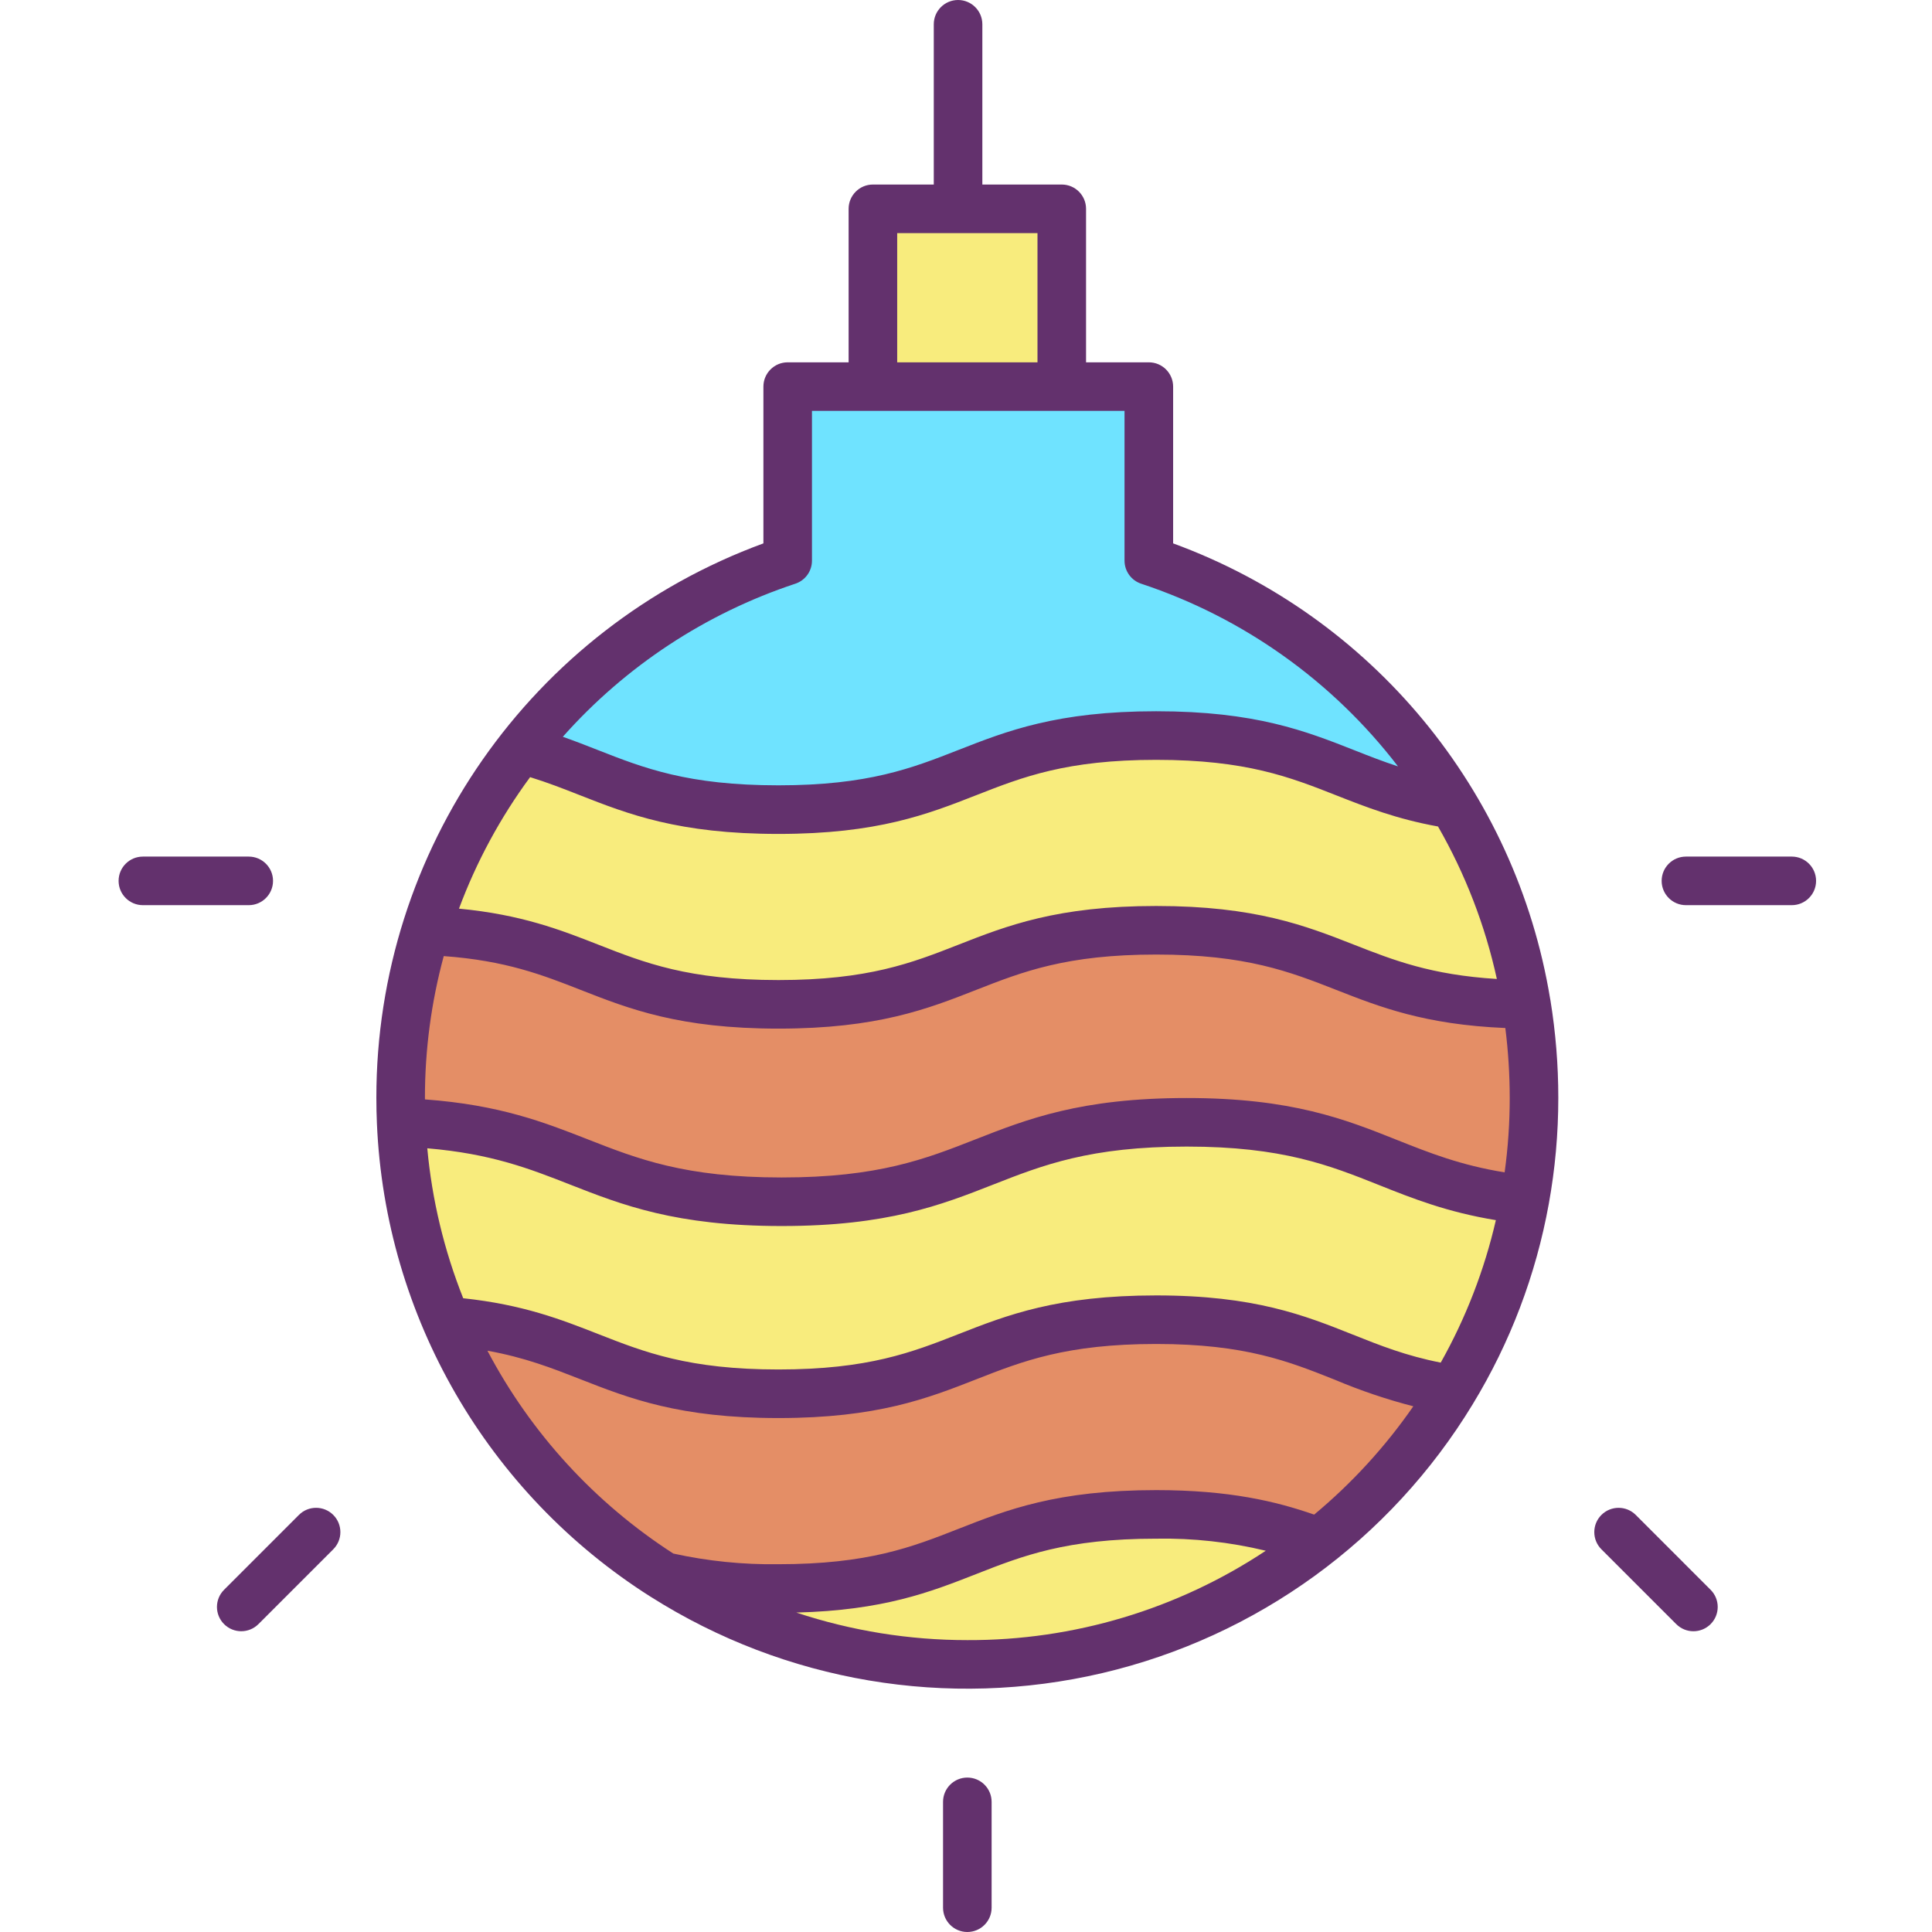 <svg height="477pt" viewBox="-29 0 477 477.3" width="477pt" xmlns="http://www.w3.org/2000/svg"><path d="m347.969 248.109c1.242 7.633 1.863 15.352 1.859 23.082.008 8.441-.75 16.871-2.258 25.18l-.039-.012c-34.441-3.758-39.902-19.098-83.492-19.098-50.039 0-50.039 19.629-100.09 19.629-47.82 0-50.027-17.969-93.988-19.602-.09-2.02-.133-4.051-.133-6.098-.012-13.984 2.082-27.891 6.211-41.25 40.562 1.539 42.621 18.18 87.121 18.18 46.668 0 46.668-18.301 93.34-18.301 46.031 0 46.648 17.809 91.461 18.289zm0 0" fill="#e48e66"/><path d="m347.531 296.359.039.012c-3.047 16.777-9.152 32.852-18.012 47.418l-1.938-.898c-26.34-4.602-33.492-16.859-71.121-16.859-46.672 0-46.672 18.297-93.34 18.297-42.469 0-46.352-15.188-82.031-17.957h-.008c-6.668-15.547-10.449-32.18-11.16-49.082 43.961 1.633 46.168 19.602 93.988 19.602 50.051 0 50.051-19.629 100.09-19.629 43.59 0 49.051 15.34 83.492 19.098zm0 0" fill="#f8ec7d"/><path d="m329.879 198.73c9.113 15.16 15.25 31.918 18.082 49.379-44.812-.48-45.43-18.289-91.461-18.289-46.672 0-46.672 18.301-93.34 18.301-44.5 0-46.559-16.641-87.121-18.18 5.023-16.258 12.98-31.457 23.473-44.852 20.41 5.359 29.617 14.93 63.648 14.93 46.668 0 46.668-18.301 93.34-18.301 38.898 0 45.422 12.75 73.379 17.012zm0 0" fill="#f8ec7d"/><path d="m327.621 342.891 1.938.898c-8.664 14.25-19.789 26.844-32.859 37.199-9.891-3.707-21.129-6.859-40.199-6.859-46.672 0-46.672 18.312-93.34 18.312-9.535.141-19.051-.875-28.34-3.02h-.012c-23.816-15.152-42.523-37.125-53.688-63.051h.008c35.68 2.77 39.562 17.957 82.031 17.957 46.668 0 46.668-18.297 93.34-18.297 37.629 0 44.781 12.258 71.121 16.859zm0 0" fill="#e48e66"/><path d="m254.672 138.512c31.461 10.434 58.145 31.797 75.207 60.219-27.957-4.262-34.48-17.012-73.379-17.012-46.672 0-46.672 18.301-93.34 18.301-34.031 0-43.238-9.57-63.648-14.93 16.906-21.688 39.848-37.895 65.938-46.578v-43h89.223zm0 0" fill="#6fe3ff"/><path d="m256.5 374.129c19.07 0 30.309 3.152 40.199 6.859-46.688 36.922-111.609 40.301-161.879 8.434 9.289 2.145 18.805 3.16 28.34 3.02 46.668 0 46.668-18.312 93.34-18.312zm0 0" fill="#f8ec7d"/><path d="m233.16 94.59v.922h-46.66v-43.922h46.66zm0 0" fill="#f8ec7d"/><g fill="#63316d"><path d="m334.688 346.906c9.25-15.191 15.617-31.957 18.785-49.457 1.574-8.664 2.359-17.453 2.355-26.258 0-8.055-.648-16.094-1.938-24.043 0-.039-.016-.074-.02-.109-.016-.086-.031-.168-.051-.254-8.48-51.566-44.074-94.57-93.148-112.543v-38.73c0-3.316-2.688-6-6-6h-15.512v-37.922c0-3.312-2.688-6-6-6h-19.621v-39.59c0-3.312-2.684-6-6-6-3.312 0-6 2.688-6 6v39.59h-15.039c-3.312 0-6 2.688-6 6v37.922h-15.051c-3.312 0-6 2.684-6 6v38.73c-57.449 21.066-95.637 75.758-95.621 136.949 0 2.23.047 4.312.137 6.355 2.031 47.703 27.293 91.383 67.625 116.934.027.02.059.031.09.051 33.137 20.984 73.316 27.758 111.5 18.801 38.184-8.957 71.16-32.898 91.508-66.426zm-7.906-10.273c-8.578-1.684-14.957-4.227-21.688-6.91-11.953-4.762-24.316-9.691-48.594-9.691-24.469 0-36.867 4.859-48.859 9.562-11.457 4.492-22.281 8.734-44.48 8.734-22.199 0-33.039-4.254-44.523-8.754-9.125-3.582-18.551-7.266-33.352-8.844-4.719-11.855-7.711-24.332-8.875-37.043 15.793 1.332 25.285 5.043 35.254 8.953 12.855 5.039 26.145 10.25 52.285 10.25 26.16 0 39.422-5.199 52.242-10.23 12.324-4.836 23.965-9.398 47.848-9.398 23.652 0 35.242 4.621 47.516 9.512 8.262 3.297 16.781 6.68 28.848 8.664-2.836 12.32-7.422 24.172-13.621 35.195zm-250.953-65.441c-.004-11.816 1.559-23.582 4.648-34.988 15.344 1.121 24.359 4.641 33.832 8.355 11.988 4.699 24.387 9.562 48.852 9.562s36.867-4.863 48.859-9.566c11.457-4.492 22.281-8.734 44.48-8.734s33.012 4.242 44.469 8.734c10.766 4.223 21.879 8.578 41.773 9.418.719 5.711 1.082 11.461 1.086 17.219.004 6.168-.418 12.328-1.258 18.441-10.902-1.766-18.551-4.809-26.574-8-12.781-5.102-26-10.367-51.957-10.367-26.152 0-39.41 5.199-52.23 10.227-12.324 4.836-23.965 9.402-47.859 9.402-23.871 0-35.547-4.578-47.898-9.422-10.695-4.191-21.723-8.512-40.211-9.863-.012-.145-.012-.277-.012-.418zm116.672-213.602h34.66v31.922h-34.66zm-25.172 86.617c2.461-.812 4.121-3.109 4.117-5.699v-37h77.219v37c0 2.59 1.66 4.887 4.117 5.699 25.191 8.348 47.297 24.07 63.445 45.129-3.758-1.223-7.234-2.59-10.801-4-12-4.73-24.414-9.621-48.93-9.621-24.469 0-36.871 4.863-48.859 9.562-11.457 4.496-22.281 8.738-44.48 8.738-22.402 0-33.246-4.258-44.719-8.762-2.754-1.082-5.559-2.18-8.543-3.23 15.484-17.441 35.297-30.484 57.434-37.816zm-65.52 47.785c4.32 1.332 8.199 2.848 12.242 4.438 12.012 4.715 24.43 9.59 49.105 9.59 24.469 0 36.867-4.863 48.859-9.562 11.457-4.492 22.281-8.738 44.48-8.738 22.238 0 33.066 4.27 44.531 8.789 7.27 2.863 14.773 5.812 25.086 7.676 6.742 11.738 11.645 24.441 14.535 37.668-16.254-1-25.543-4.641-35.301-8.469-11.988-4.699-24.387-9.562-48.848-9.562-24.465 0-36.871 4.863-48.859 9.562-11.457 4.496-22.281 8.738-44.48 8.738-22.203 0-33.016-4.242-44.473-8.734-9.352-3.668-19-7.438-34.445-8.91 4.316-11.594 10.23-22.527 17.57-32.484zm-10.543 141.699c9.219 1.66 15.961 4.301 22.984 7.051 12.02 4.715 24.445 9.586 48.906 9.586 24.457 0 36.867-4.863 48.859-9.562 11.457-4.492 22.281-8.738 44.48-8.738 21.973 0 32.746 4.301 44.148 8.844 6.285 2.656 12.758 4.848 19.367 6.551-6.918 9.988-15.16 18.988-24.5 26.758-9.41-3.273-20.957-6.051-39.016-6.051-24.469 0-36.867 4.863-48.859 9.57-11.457 4.5-22.277 8.738-44.48 8.738-8.727.125-17.438-.762-25.961-2.633-19.363-12.477-35.184-29.738-45.926-50.113zm76.316 64.691c21.582-.547 33.188-5.098 44.434-9.512 11.457-4.5 22.281-8.742 44.48-8.742 9.113-.16 18.207.844 27.066 2.98-21.848 14.496-47.512 22.18-73.734 22.082-14.352.004-28.617-2.293-42.242-6.805zm0 0"/><path d="m203.828 445.148v26.152c0 3.312 2.688 6 6 6 3.316 0 6-2.688 6-6v-26.152c0-3.312-2.684-6-6-6-3.312 0-6 2.688-6 6zm0 0"/><path d="m38.301 217.621c0-3.316-2.688-6-6-6h-26.152c-3.312 0-6 2.684-6 6 0 3.312 2.688 6 6 6h26.152c3.312 0 6-2.688 6-6zm0 0"/><path d="m413.512 211.621h-26.152c-3.312 0-6 2.684-6 6 0 3.312 2.688 6 6 6h26.152c3.312 0 6-2.688 6-6 0-3.316-2.688-6-6-6zm0 0"/><path d="m374.965 374.266c-2.344-2.344-6.145-2.34-8.488 0-2.344 2.344-2.344 6.145 0 8.488l18.492 18.488c2.344 2.344 6.141 2.344 8.484 0s2.344-6.145 0-8.484zm0 0"/><path d="m34.691 401.242 18.492-18.492c2.344-2.344 2.344-6.145 0-8.488s-6.145-2.344-8.488 0l-18.488 18.492c-2.344 2.34-2.344 6.141 0 8.484s6.141 2.344 8.484 0zm0 0"/></g></svg>